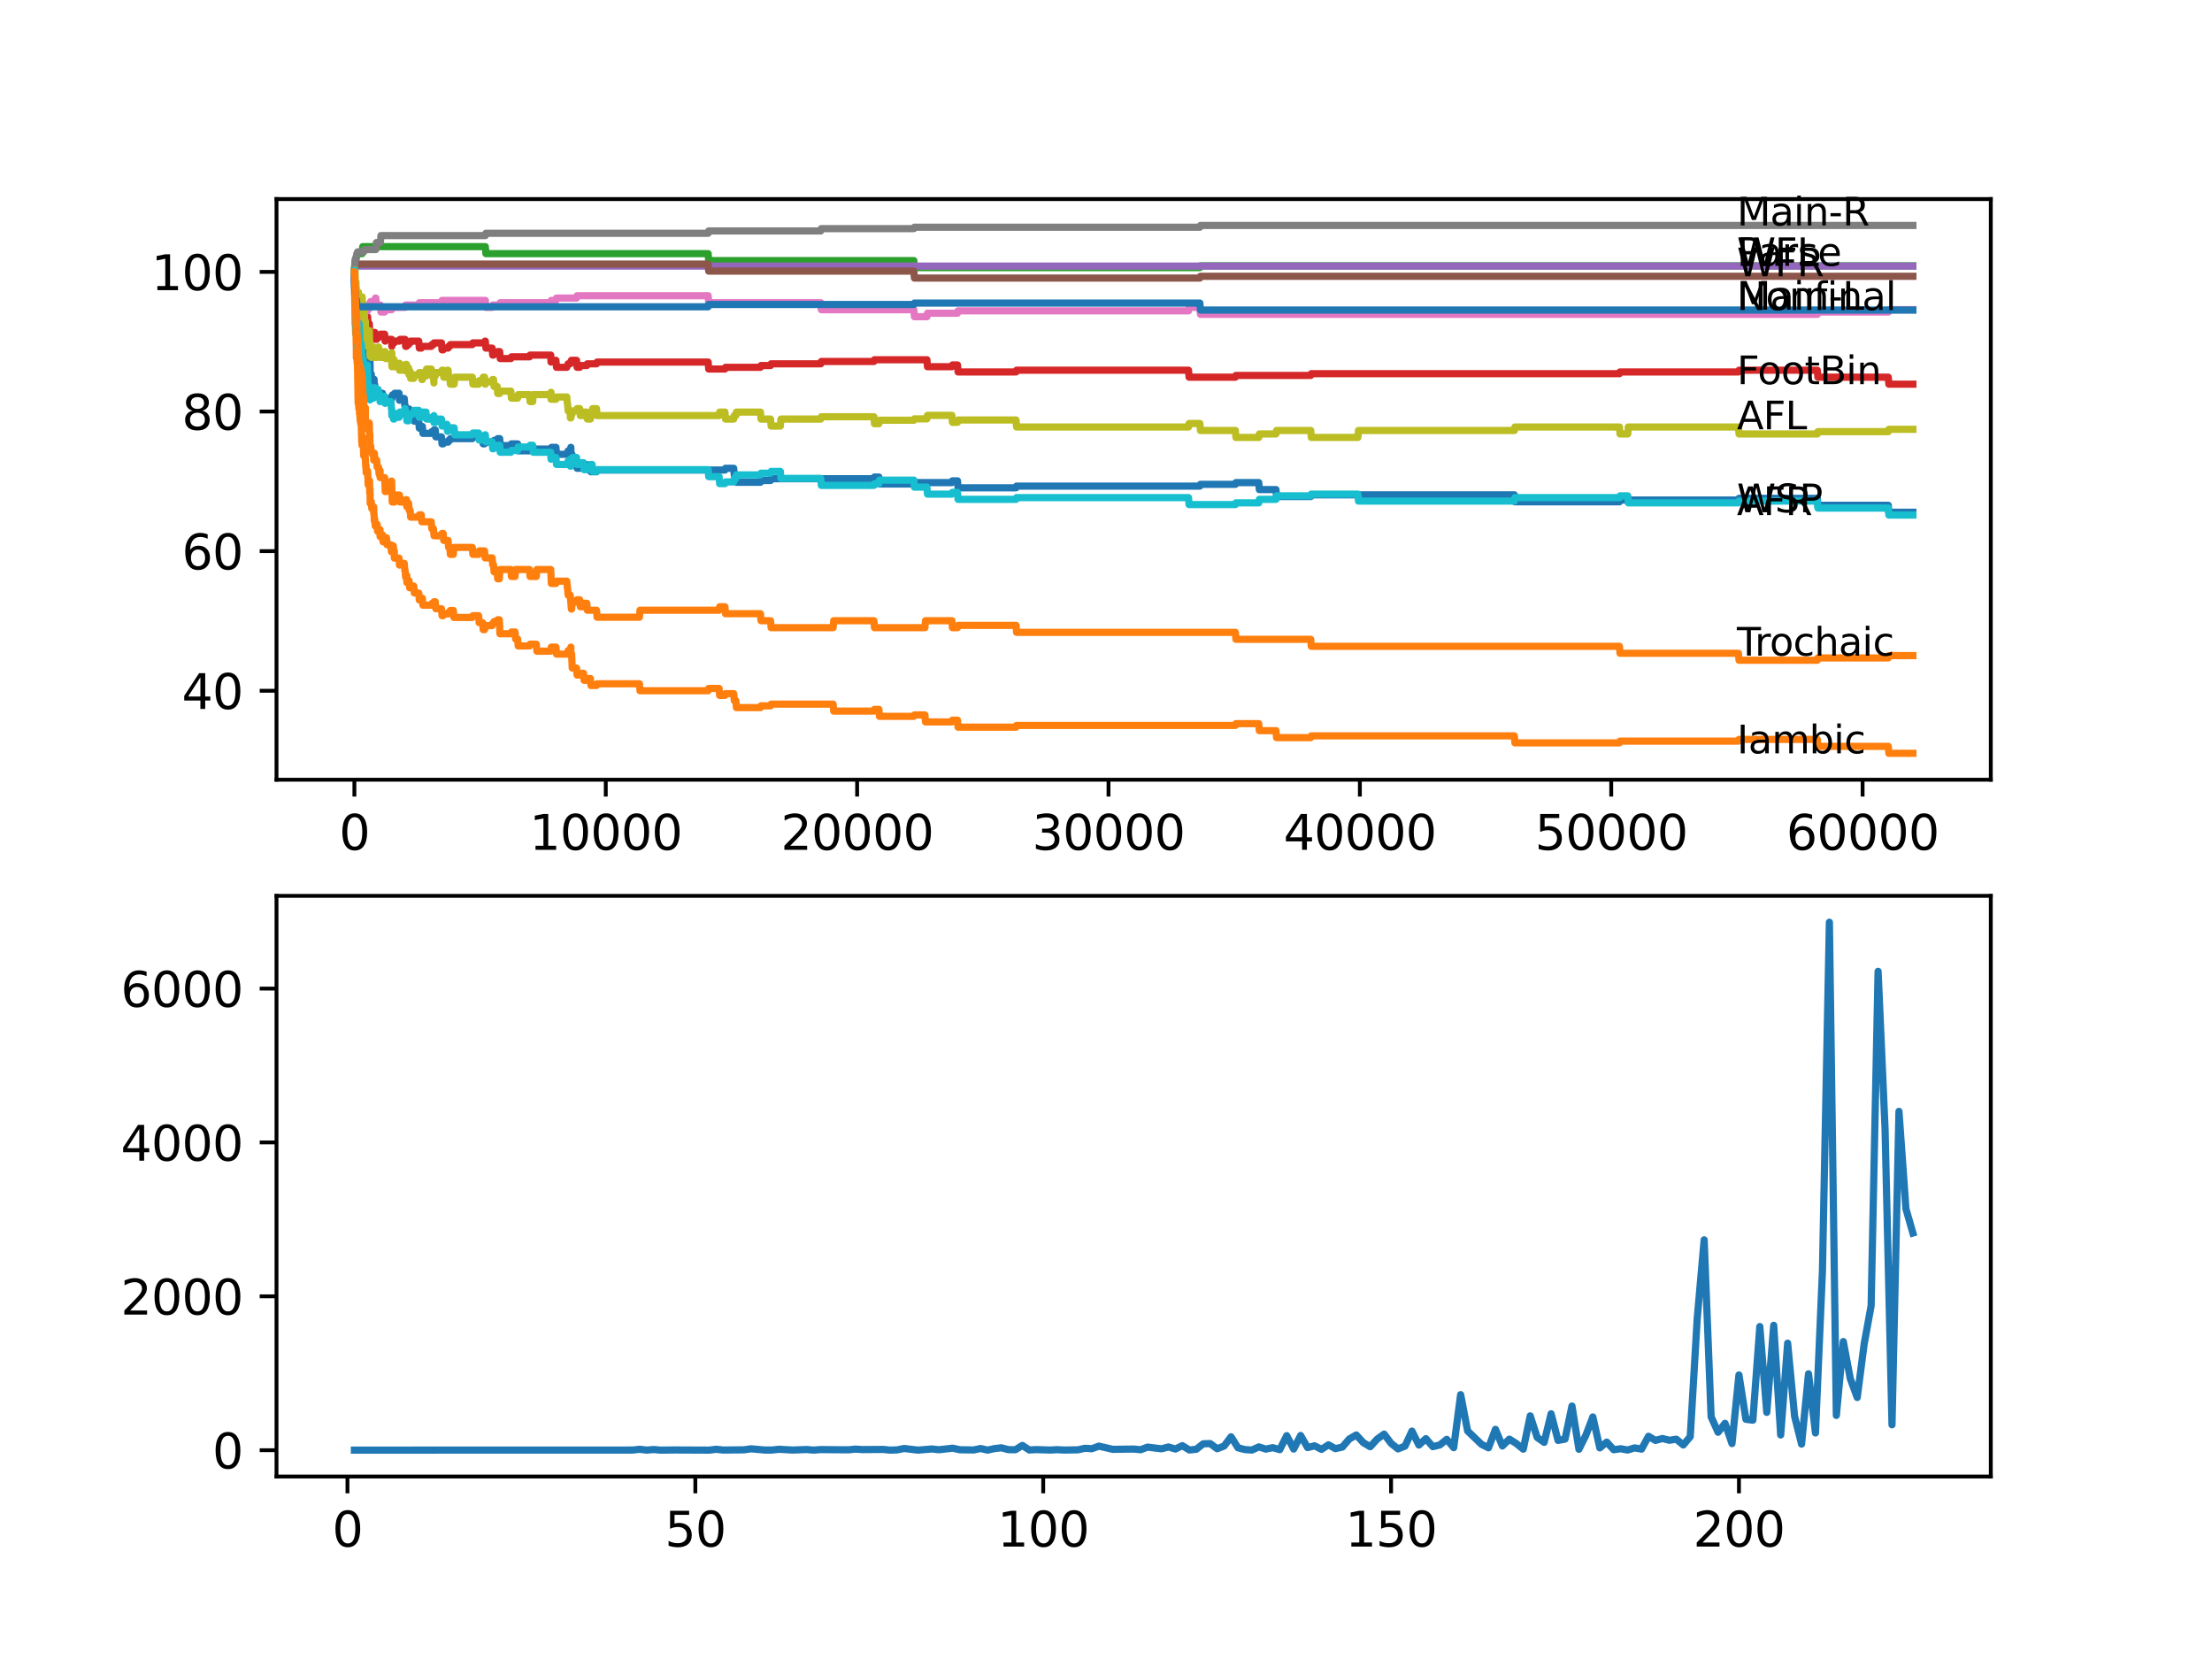<?xml version="1.0" encoding="utf-8" standalone="no"?>
<!DOCTYPE svg PUBLIC "-//W3C//DTD SVG 1.1//EN"
  "http://www.w3.org/Graphics/SVG/1.1/DTD/svg11.dtd">
<svg xmlns:xlink="http://www.w3.org/1999/xlink" width="460.8pt" height="345.6pt" viewBox="0 0 460.8 345.6" xmlns="http://www.w3.org/2000/svg" version="1.1">
 <defs>
  <style type="text/css">*{stroke-linejoin: round; stroke-linecap: butt}</style>
 </defs>
 <g id="figure_1">
  <g id="patch_1">
   <path d="M 0 345.6 
L 460.8 345.6 
L 460.8 0 
L 0 0 
z
" style="fill: #ffffff"/>
  </g>
  <g id="axes_1">
   <g id="patch_2">
    <path d="M 57.6 162.432 
L 414.72 162.432 
L 414.72 41.472 
L 57.6 41.472 
z
" style="fill: #ffffff"/>
   </g>
   <g id="matplotlib.axis_1">
    <g id="xtick_1">
     <g id="line2d_1">
      <defs>
       <path id="m4837b04c7f" d="M 0 0 
L 0 3.5 
" style="stroke: #000000; stroke-width: 0.8"/>
      </defs>
      <g>
       <use xlink:href="#m4837b04c7f" x="73.827" y="162.432" style="stroke: #000000; stroke-width: 0.8"/>
      </g>
     </g>
     <g id="text_1">
      <!-- 0 -->
      <g transform="translate(70.646 177.03)scale(0.1 -0.1)">
       <defs>
        <path id="DejaVuSans-30" d="M 2034 4250 
Q 1547 4250 1301 3770 
Q 1056 3291 1056 2328 
Q 1056 1369 1301 889 
Q 1547 409 2034 409 
Q 2525 409 2770 889 
Q 3016 1369 3016 2328 
Q 3016 3291 2770 3770 
Q 2525 4250 2034 4250 
z
M 2034 4750 
Q 2819 4750 3233 4129 
Q 3647 3509 3647 2328 
Q 3647 1150 3233 529 
Q 2819 -91 2034 -91 
Q 1250 -91 836 529 
Q 422 1150 422 2328 
Q 422 3509 836 4129 
Q 1250 4750 2034 4750 
z
" transform="scale(0.016)"/>
       </defs>
       <use xlink:href="#DejaVuSans-30"/>
      </g>
     </g>
    </g>
    <g id="xtick_2">
     <g id="line2d_2">
      <g>
       <use xlink:href="#m4837b04c7f" x="126.192" y="162.432" style="stroke: #000000; stroke-width: 0.8"/>
      </g>
     </g>
     <g id="text_2">
      <!-- 10000 -->
      <g transform="translate(110.286 177.03)scale(0.1 -0.1)">
       <defs>
        <path id="DejaVuSans-31" d="M 794 531 
L 1825 531 
L 1825 4091 
L 703 3866 
L 703 4441 
L 1819 4666 
L 2450 4666 
L 2450 531 
L 3481 531 
L 3481 0 
L 794 0 
L 794 531 
z
" transform="scale(0.016)"/>
       </defs>
       <use xlink:href="#DejaVuSans-31"/>
       <use xlink:href="#DejaVuSans-30" x="63.623"/>
       <use xlink:href="#DejaVuSans-30" x="127.246"/>
       <use xlink:href="#DejaVuSans-30" x="190.869"/>
       <use xlink:href="#DejaVuSans-30" x="254.492"/>
      </g>
     </g>
    </g>
    <g id="xtick_3">
     <g id="line2d_3">
      <g>
       <use xlink:href="#m4837b04c7f" x="178.556" y="162.432" style="stroke: #000000; stroke-width: 0.8"/>
      </g>
     </g>
     <g id="text_3">
      <!-- 20000 -->
      <g transform="translate(162.65 177.03)scale(0.1 -0.1)">
       <defs>
        <path id="DejaVuSans-32" d="M 1228 531 
L 3431 531 
L 3431 0 
L 469 0 
L 469 531 
Q 828 903 1448 1529 
Q 2069 2156 2228 2338 
Q 2531 2678 2651 2914 
Q 2772 3150 2772 3378 
Q 2772 3750 2511 3984 
Q 2250 4219 1831 4219 
Q 1534 4219 1204 4116 
Q 875 4013 500 3803 
L 500 4441 
Q 881 4594 1212 4672 
Q 1544 4750 1819 4750 
Q 2544 4750 2975 4387 
Q 3406 4025 3406 3419 
Q 3406 3131 3298 2873 
Q 3191 2616 2906 2266 
Q 2828 2175 2409 1742 
Q 1991 1309 1228 531 
z
" transform="scale(0.016)"/>
       </defs>
       <use xlink:href="#DejaVuSans-32"/>
       <use xlink:href="#DejaVuSans-30" x="63.623"/>
       <use xlink:href="#DejaVuSans-30" x="127.246"/>
       <use xlink:href="#DejaVuSans-30" x="190.869"/>
       <use xlink:href="#DejaVuSans-30" x="254.492"/>
      </g>
     </g>
    </g>
    <g id="xtick_4">
     <g id="line2d_4">
      <g>
       <use xlink:href="#m4837b04c7f" x="230.921" y="162.432" style="stroke: #000000; stroke-width: 0.8"/>
      </g>
     </g>
     <g id="text_4">
      <!-- 30000 -->
      <g transform="translate(215.015 177.03)scale(0.1 -0.1)">
       <defs>
        <path id="DejaVuSans-33" d="M 2597 2516 
Q 3050 2419 3304 2112 
Q 3559 1806 3559 1356 
Q 3559 666 3084 287 
Q 2609 -91 1734 -91 
Q 1441 -91 1130 -33 
Q 819 25 488 141 
L 488 750 
Q 750 597 1062 519 
Q 1375 441 1716 441 
Q 2309 441 2620 675 
Q 2931 909 2931 1356 
Q 2931 1769 2642 2001 
Q 2353 2234 1838 2234 
L 1294 2234 
L 1294 2753 
L 1863 2753 
Q 2328 2753 2575 2939 
Q 2822 3125 2822 3475 
Q 2822 3834 2567 4026 
Q 2313 4219 1838 4219 
Q 1578 4219 1281 4162 
Q 984 4106 628 3988 
L 628 4550 
Q 988 4650 1302 4700 
Q 1616 4750 1894 4750 
Q 2613 4750 3031 4423 
Q 3450 4097 3450 3541 
Q 3450 3153 3228 2886 
Q 3006 2619 2597 2516 
z
" transform="scale(0.016)"/>
       </defs>
       <use xlink:href="#DejaVuSans-33"/>
       <use xlink:href="#DejaVuSans-30" x="63.623"/>
       <use xlink:href="#DejaVuSans-30" x="127.246"/>
       <use xlink:href="#DejaVuSans-30" x="190.869"/>
       <use xlink:href="#DejaVuSans-30" x="254.492"/>
      </g>
     </g>
    </g>
    <g id="xtick_5">
     <g id="line2d_5">
      <g>
       <use xlink:href="#m4837b04c7f" x="283.285" y="162.432" style="stroke: #000000; stroke-width: 0.8"/>
      </g>
     </g>
     <g id="text_5">
      <!-- 40000 -->
      <g transform="translate(267.379 177.03)scale(0.1 -0.1)">
       <defs>
        <path id="DejaVuSans-34" d="M 2419 4116 
L 825 1625 
L 2419 1625 
L 2419 4116 
z
M 2253 4666 
L 3047 4666 
L 3047 1625 
L 3713 1625 
L 3713 1100 
L 3047 1100 
L 3047 0 
L 2419 0 
L 2419 1100 
L 313 1100 
L 313 1709 
L 2253 4666 
z
" transform="scale(0.016)"/>
       </defs>
       <use xlink:href="#DejaVuSans-34"/>
       <use xlink:href="#DejaVuSans-30" x="63.623"/>
       <use xlink:href="#DejaVuSans-30" x="127.246"/>
       <use xlink:href="#DejaVuSans-30" x="190.869"/>
       <use xlink:href="#DejaVuSans-30" x="254.492"/>
      </g>
     </g>
    </g>
    <g id="xtick_6">
     <g id="line2d_6">
      <g>
       <use xlink:href="#m4837b04c7f" x="335.65" y="162.432" style="stroke: #000000; stroke-width: 0.8"/>
      </g>
     </g>
     <g id="text_6">
      <!-- 50000 -->
      <g transform="translate(319.744 177.03)scale(0.1 -0.1)">
       <defs>
        <path id="DejaVuSans-35" d="M 691 4666 
L 3169 4666 
L 3169 4134 
L 1269 4134 
L 1269 2991 
Q 1406 3038 1543 3061 
Q 1681 3084 1819 3084 
Q 2600 3084 3056 2656 
Q 3513 2228 3513 1497 
Q 3513 744 3044 326 
Q 2575 -91 1722 -91 
Q 1428 -91 1123 -41 
Q 819 9 494 109 
L 494 744 
Q 775 591 1075 516 
Q 1375 441 1709 441 
Q 2250 441 2565 725 
Q 2881 1009 2881 1497 
Q 2881 1984 2565 2268 
Q 2250 2553 1709 2553 
Q 1456 2553 1204 2497 
Q 953 2441 691 2322 
L 691 4666 
z
" transform="scale(0.016)"/>
       </defs>
       <use xlink:href="#DejaVuSans-35"/>
       <use xlink:href="#DejaVuSans-30" x="63.623"/>
       <use xlink:href="#DejaVuSans-30" x="127.246"/>
       <use xlink:href="#DejaVuSans-30" x="190.869"/>
       <use xlink:href="#DejaVuSans-30" x="254.492"/>
      </g>
     </g>
    </g>
    <g id="xtick_7">
     <g id="line2d_7">
      <g>
       <use xlink:href="#m4837b04c7f" x="388.014" y="162.432" style="stroke: #000000; stroke-width: 0.8"/>
      </g>
     </g>
     <g id="text_7">
      <!-- 60000 -->
      <g transform="translate(372.108 177.03)scale(0.1 -0.1)">
       <defs>
        <path id="DejaVuSans-36" d="M 2113 2584 
Q 1688 2584 1439 2293 
Q 1191 2003 1191 1497 
Q 1191 994 1439 701 
Q 1688 409 2113 409 
Q 2538 409 2786 701 
Q 3034 994 3034 1497 
Q 3034 2003 2786 2293 
Q 2538 2584 2113 2584 
z
M 3366 4563 
L 3366 3988 
Q 3128 4100 2886 4159 
Q 2644 4219 2406 4219 
Q 1781 4219 1451 3797 
Q 1122 3375 1075 2522 
Q 1259 2794 1537 2939 
Q 1816 3084 2150 3084 
Q 2853 3084 3261 2657 
Q 3669 2231 3669 1497 
Q 3669 778 3244 343 
Q 2819 -91 2113 -91 
Q 1303 -91 875 529 
Q 447 1150 447 2328 
Q 447 3434 972 4092 
Q 1497 4750 2381 4750 
Q 2619 4750 2861 4703 
Q 3103 4656 3366 4563 
z
" transform="scale(0.016)"/>
       </defs>
       <use xlink:href="#DejaVuSans-36"/>
       <use xlink:href="#DejaVuSans-30" x="63.623"/>
       <use xlink:href="#DejaVuSans-30" x="127.246"/>
       <use xlink:href="#DejaVuSans-30" x="190.869"/>
       <use xlink:href="#DejaVuSans-30" x="254.492"/>
      </g>
     </g>
    </g>
   </g>
   <g id="matplotlib.axis_2">
    <g id="ytick_1">
     <g id="line2d_8">
      <defs>
       <path id="m58125537ad" d="M 0 0 
L -3.5 0 
" style="stroke: #000000; stroke-width: 0.8"/>
      </defs>
      <g>
       <use xlink:href="#m58125537ad" x="57.6" y="143.894" style="stroke: #000000; stroke-width: 0.8"/>
      </g>
     </g>
     <g id="text_8">
      <!-- 40 -->
      <g transform="translate(37.875 147.693)scale(0.1 -0.1)">
       <use xlink:href="#DejaVuSans-34"/>
       <use xlink:href="#DejaVuSans-30" x="63.623"/>
      </g>
     </g>
    </g>
    <g id="ytick_2">
     <g id="line2d_9">
      <g>
       <use xlink:href="#m58125537ad" x="57.6" y="114.81" style="stroke: #000000; stroke-width: 0.8"/>
      </g>
     </g>
     <g id="text_9">
      <!-- 60 -->
      <g transform="translate(37.875 118.609)scale(0.1 -0.1)">
       <use xlink:href="#DejaVuSans-36"/>
       <use xlink:href="#DejaVuSans-30" x="63.623"/>
      </g>
     </g>
    </g>
    <g id="ytick_3">
     <g id="line2d_10">
      <g>
       <use xlink:href="#m58125537ad" x="57.6" y="85.725" style="stroke: #000000; stroke-width: 0.8"/>
      </g>
     </g>
     <g id="text_10">
      <!-- 80 -->
      <g transform="translate(37.875 89.524)scale(0.1 -0.1)">
       <defs>
        <path id="DejaVuSans-38" d="M 2034 2216 
Q 1584 2216 1326 1975 
Q 1069 1734 1069 1313 
Q 1069 891 1326 650 
Q 1584 409 2034 409 
Q 2484 409 2743 651 
Q 3003 894 3003 1313 
Q 3003 1734 2745 1975 
Q 2488 2216 2034 2216 
z
M 1403 2484 
Q 997 2584 770 2862 
Q 544 3141 544 3541 
Q 544 4100 942 4425 
Q 1341 4750 2034 4750 
Q 2731 4750 3128 4425 
Q 3525 4100 3525 3541 
Q 3525 3141 3298 2862 
Q 3072 2584 2669 2484 
Q 3125 2378 3379 2068 
Q 3634 1759 3634 1313 
Q 3634 634 3220 271 
Q 2806 -91 2034 -91 
Q 1263 -91 848 271 
Q 434 634 434 1313 
Q 434 1759 690 2068 
Q 947 2378 1403 2484 
z
M 1172 3481 
Q 1172 3119 1398 2916 
Q 1625 2713 2034 2713 
Q 2441 2713 2670 2916 
Q 2900 3119 2900 3481 
Q 2900 3844 2670 4047 
Q 2441 4250 2034 4250 
Q 1625 4250 1398 4047 
Q 1172 3844 1172 3481 
z
" transform="scale(0.016)"/>
       </defs>
       <use xlink:href="#DejaVuSans-38"/>
       <use xlink:href="#DejaVuSans-30" x="63.623"/>
      </g>
     </g>
    </g>
    <g id="ytick_4">
     <g id="line2d_11">
      <g>
       <use xlink:href="#m58125537ad" x="57.6" y="56.641" style="stroke: #000000; stroke-width: 0.8"/>
      </g>
     </g>
     <g id="text_11">
      <!-- 100 -->
      <g transform="translate(31.512 60.44)scale(0.1 -0.1)">
       <use xlink:href="#DejaVuSans-31"/>
       <use xlink:href="#DejaVuSans-30" x="63.623"/>
       <use xlink:href="#DejaVuSans-30" x="127.246"/>
      </g>
     </g>
    </g>
   </g>
   <g id="line2d_12">
    <path d="M 73.833 58.095 
L 73.848 57.731 
L 73.89 59.913 
L 73.922 59.622 
L 73.927 59.622 
L 73.969 62.167 
L 74.042 61.561 
L 74.068 61.561 
L 74.079 60.834 
L 74.1 63.742 
L 74.173 61.803 
L 74.215 61.803 
L 74.225 61.44 
L 74.299 63.258 
L 74.314 62.53 
L 74.335 62.53 
L 74.367 61.803 
L 74.372 63.258 
L 74.445 62.167 
L 74.456 62.167 
L 74.508 61.803 
L 74.519 64.712 
L 74.529 64.712 
L 74.54 64.712 
L 74.555 63.985 
L 74.608 67.62 
L 74.634 66.893 
L 74.671 66.893 
L 74.744 65.802 
L 74.749 67.257 
L 74.775 67.257 
L 74.875 67.257 
L 74.885 66.893 
L 74.89 68.347 
L 74.959 68.347 
L 74.995 69.802 
L 75.069 68.59 
L 75.131 68.59 
L 75.231 67.378 
L 75.236 68.832 
L 75.262 68.832 
L 75.362 71.74 
L 75.377 71.013 
L 75.404 71.013 
L 75.477 72.468 
L 75.514 71.74 
L 75.529 71.74 
L 75.556 70.65 
L 75.561 72.104 
L 75.634 72.104 
L 75.671 72.104 
L 75.786 74.649 
L 75.849 74.649 
L 75.969 73.922 
L 76.116 73.922 
L 76.142 73.195 
L 76.147 74.649 
L 76.215 74.649 
L 76.257 74.649 
L 76.378 73.922 
L 76.571 73.922 
L 76.687 75.376 
L 76.943 75.376 
L 77.011 74.649 
L 77.016 76.103 
L 77.043 76.103 
L 77.048 76.103 
L 77.085 75.376 
L 77.116 78.284 
L 77.126 78.284 
L 77.242 78.284 
L 77.341 77.921 
L 77.456 79.375 
L 77.797 79.375 
L 77.912 79.012 
L 77.922 79.012 
L 77.975 80.466 
L 78.032 80.102 
L 78.053 80.102 
L 78.169 81.556 
L 78.462 81.556 
L 78.556 81.193 
L 78.671 82.647 
L 78.854 82.647 
L 78.97 82.284 
L 79.179 82.284 
L 79.294 81.92 
L 79.677 81.92 
L 79.792 83.374 
L 80.226 83.374 
L 80.342 83.011 
L 81.625 83.011 
L 81.745 82.284 
L 82.106 82.284 
L 82.222 81.92 
L 83.133 81.92 
L 83.211 83.374 
L 83.243 83.011 
L 84.211 83.011 
L 84.327 84.465 
L 84.389 84.465 
L 84.505 85.919 
L 84.688 85.919 
L 84.803 85.556 
L 85.112 85.556 
L 85.217 85.192 
L 85.332 86.646 
L 85.431 86.646 
L 85.547 86.283 
L 86.196 86.283 
L 86.311 87.737 
L 87.233 87.737 
L 87.348 89.191 
L 87.751 89.191 
L 87.866 88.828 
L 87.987 88.828 
L 88.102 90.282 
L 89.835 90.282 
L 89.951 89.918 
L 90.301 89.918 
L 90.417 89.555 
L 90.668 89.555 
L 90.783 91.009 
L 91.967 91.009 
L 92.082 92.463 
L 92.317 92.463 
L 92.433 92.1 
L 93.344 92.1 
L 93.459 91.736 
L 93.7 91.736 
L 93.815 91.373 
L 98.392 91.373 
L 98.507 91.009 
L 100.544 91.009 
L 100.659 92.463 
L 100.942 92.463 
L 101.057 92.1 
L 102.811 92.1 
L 102.926 91.736 
L 103.565 91.736 
L 103.68 91.373 
L 104.089 91.373 
L 104.204 92.827 
L 106.424 92.827 
L 106.54 92.463 
L 107.828 92.463 
L 107.943 93.917 
L 110.305 93.917 
L 110.42 93.554 
L 114.792 93.554 
L 114.907 93.19 
L 115.813 93.19 
L 115.929 94.645 
L 118.075 94.645 
L 118.191 94.281 
L 118.233 94.281 
L 118.348 93.917 
L 118.782 93.917 
L 118.898 93.554 
L 118.913 93.554 
L 118.924 93.19 
L 118.929 94.645 
L 119.008 94.645 
L 119.154 94.645 
L 119.269 96.099 
L 120.102 96.099 
L 120.217 97.553 
L 120.767 97.553 
L 120.882 97.189 
L 122.238 97.189 
L 122.354 96.826 
L 122.987 96.826 
L 123.102 98.28 
L 124.265 98.28 
L 124.38 97.917 
L 151.018 97.917 
L 151.133 97.553 
L 152.845 97.553 
L 152.961 99.007 
L 153.296 99.007 
L 153.411 100.461 
L 158.417 100.461 
L 158.532 100.098 
L 160.522 100.098 
L 160.637 99.734 
L 182.054 99.734 
L 182.17 99.371 
L 183.091 99.371 
L 183.206 100.825 
L 190.375 100.825 
L 190.49 100.534 
L 198.293 100.534 
L 198.408 100.171 
L 199.466 100.171 
L 199.581 101.625 
L 211.656 101.625 
L 211.771 101.261 
L 249.955 101.261 
L 250.071 100.898 
L 257.349 100.898 
L 257.464 100.534 
L 262.224 100.534 
L 262.34 101.988 
L 265.811 101.988 
L 265.927 103.443 
L 273.048 103.443 
L 273.163 103.079 
L 315.469 103.079 
L 315.584 104.533 
L 337.362 104.533 
L 337.477 104.17 
L 362.152 104.17 
L 362.267 103.806 
L 378.584 103.806 
L 378.699 105.26 
L 393.366 105.26 
L 393.481 106.715 
L 398.487 106.715 
L 398.487 106.715 
" clip-path="url(#pbded322b9b)" style="fill: none; stroke: #1f77b4; stroke-width: 1.5; stroke-linecap: square"/>
   </g>
   <g id="line2d_13">
    <path d="M 73.833 58.095 
L 73.974 67.547 
L 74.006 67.547 
L 74.021 66.457 
L 74.084 69.608 
L 74.095 69.608 
L 74.168 69.123 
L 74.21 72.031 
L 74.215 72.031 
L 74.225 71.668 
L 74.236 74.576 
L 74.294 73.849 
L 74.409 75.667 
L 74.456 75.667 
L 74.461 75.303 
L 74.513 78.212 
L 74.608 84.029 
L 74.639 83.302 
L 74.671 83.302 
L 74.686 82.574 
L 74.749 85.119 
L 74.754 85.119 
L 74.875 85.119 
L 74.885 84.756 
L 74.89 86.21 
L 74.959 86.21 
L 75.037 87.664 
L 75.069 86.937 
L 75.084 86.937 
L 75.168 88.391 
L 75.194 87.664 
L 75.231 87.664 
L 75.357 92.027 
L 75.362 92.027 
L 75.404 91.3 
L 75.409 92.754 
L 75.466 92.754 
L 75.477 92.754 
L 75.556 90.936 
L 75.587 92.39 
L 75.671 92.39 
L 75.765 94.935 
L 75.786 94.451 
L 75.849 94.451 
L 75.948 93.724 
L 76.063 95.178 
L 76.084 95.178 
L 76.2 97.359 
L 76.257 97.359 
L 76.262 96.996 
L 76.268 98.45 
L 76.351 98.45 
L 76.372 98.45 
L 76.488 98.086 
L 76.571 98.086 
L 76.692 100.995 
L 76.927 100.995 
L 76.985 100.146 
L 77.016 102.691 
L 77.048 102.691 
L 77.085 101.964 
L 77.116 104.873 
L 77.126 104.873 
L 77.242 104.873 
L 77.341 104.509 
L 77.456 105.963 
L 77.797 105.963 
L 77.854 105.6 
L 77.86 107.054 
L 77.891 107.054 
L 77.922 107.054 
L 77.975 108.508 
L 78.032 108.145 
L 78.053 108.145 
L 78.169 109.599 
L 78.462 109.599 
L 78.556 109.235 
L 78.671 110.689 
L 78.854 110.689 
L 78.97 110.326 
L 79.163 110.326 
L 79.179 111.78 
L 79.273 111.417 
L 79.677 111.417 
L 79.792 112.871 
L 80.127 112.871 
L 80.242 112.023 
L 80.509 112.023 
L 80.624 113.477 
L 81.42 113.477 
L 81.536 114.931 
L 81.583 114.931 
L 81.703 113.719 
L 81.934 113.719 
L 82.049 115.173 
L 82.106 115.173 
L 82.143 114.81 
L 82.148 116.264 
L 82.201 116.264 
L 83.133 116.264 
L 83.211 117.718 
L 83.243 117.355 
L 84.211 117.355 
L 84.327 118.809 
L 84.389 118.809 
L 84.505 120.263 
L 84.688 120.263 
L 84.745 119.9 
L 84.751 121.354 
L 84.782 121.354 
L 85.112 121.354 
L 85.217 120.99 
L 85.332 122.444 
L 85.431 122.444 
L 85.547 122.081 
L 86.196 122.081 
L 86.311 123.535 
L 87.233 123.535 
L 87.348 124.989 
L 87.751 124.989 
L 87.866 124.626 
L 87.987 124.626 
L 88.102 126.08 
L 89.835 126.08 
L 89.951 125.716 
L 90.301 125.716 
L 90.417 125.353 
L 90.668 125.353 
L 90.783 126.807 
L 91.967 126.807 
L 92.082 128.261 
L 92.317 128.261 
L 92.433 127.898 
L 93.344 127.898 
L 93.459 127.534 
L 93.7 127.534 
L 93.815 127.171 
L 94.438 127.171 
L 94.553 128.625 
L 98.392 128.625 
L 98.507 128.261 
L 99.701 128.261 
L 99.816 129.716 
L 100.544 129.716 
L 100.659 131.17 
L 100.942 131.17 
L 101.057 130.806 
L 101.104 130.806 
L 101.219 130.322 
L 102.523 130.322 
L 102.638 129.837 
L 102.811 129.837 
L 102.926 129.473 
L 103.565 129.473 
L 103.68 129.11 
L 104.021 129.11 
L 104.141 132.018 
L 106.424 132.018 
L 106.54 131.655 
L 107.294 131.655 
L 107.409 133.109 
L 107.828 133.109 
L 107.943 134.563 
L 110.305 134.563 
L 110.42 134.199 
L 111.724 134.199 
L 111.839 135.654 
L 114.729 135.654 
L 114.845 134.805 
L 115.813 134.805 
L 115.929 136.26 
L 118.075 136.26 
L 118.191 135.896 
L 118.233 135.896 
L 118.348 135.532 
L 118.782 135.532 
L 118.898 135.169 
L 118.913 135.169 
L 118.924 134.805 
L 118.929 136.26 
L 119.008 136.26 
L 119.081 136.26 
L 119.201 139.168 
L 120.102 139.168 
L 120.217 140.622 
L 120.767 140.622 
L 120.882 140.259 
L 121.563 140.259 
L 121.678 141.713 
L 122.238 141.713 
L 122.354 141.349 
L 122.987 141.349 
L 123.102 142.804 
L 124.265 142.804 
L 124.38 142.44 
L 133.204 142.44 
L 133.319 143.894 
L 147.52 143.894 
L 147.635 143.41 
L 149.798 143.41 
L 149.913 144.864 
L 151.018 144.864 
L 151.133 144.5 
L 152.845 144.5 
L 152.961 145.954 
L 153.296 145.954 
L 153.411 147.409 
L 158.417 147.409 
L 158.532 147.045 
L 160.522 147.045 
L 160.637 146.682 
L 173.556 146.682 
L 173.671 148.136 
L 182.054 148.136 
L 182.17 147.772 
L 183.091 147.772 
L 183.206 149.226 
L 190.375 149.226 
L 190.49 148.936 
L 192.679 148.936 
L 192.794 150.39 
L 198.293 150.39 
L 198.408 150.026 
L 199.466 150.026 
L 199.581 151.48 
L 211.656 151.48 
L 211.771 151.117 
L 257.349 151.117 
L 257.464 150.753 
L 262.224 150.753 
L 262.34 152.208 
L 265.811 152.208 
L 265.927 153.662 
L 273.048 153.662 
L 273.163 153.298 
L 315.469 153.298 
L 315.584 154.752 
L 337.362 154.752 
L 337.477 154.389 
L 362.152 154.389 
L 362.267 154.025 
L 378.584 154.025 
L 378.699 155.48 
L 393.366 155.48 
L 393.481 156.934 
L 398.487 156.934 
L 398.487 156.934 
" clip-path="url(#pbded322b9b)" style="fill: none; stroke: #ff7f0e; stroke-width: 1.5; stroke-linecap: square"/>
   </g>
   <g id="line2d_14">
    <path d="M 73.833 56.398 
L 73.969 54.532 
L 74.037 54.532 
L 74.152 54.047 
L 74.163 54.047 
L 74.278 53.199 
L 74.383 53.199 
L 74.498 52.836 
L 75.451 52.836 
L 75.566 51.381 
L 101.104 51.381 
L 101.219 52.836 
L 147.52 52.836 
L 147.635 54.29 
L 190.375 54.29 
L 190.49 55.744 
L 249.955 55.744 
L 250.071 55.38 
L 398.487 55.38 
L 398.487 55.38 
" clip-path="url(#pbded322b9b)" style="fill: none; stroke: #2ca02c; stroke-width: 1.5; stroke-linecap: square"/>
   </g>
   <g id="line2d_15">
    <path d="M 73.833 56.398 
L 73.843 56.398 
L 73.932 60.761 
L 73.964 60.398 
L 73.969 60.398 
L 74.079 59.913 
L 74.199 62.821 
L 74.215 62.821 
L 74.335 61.973 
L 74.367 61.973 
L 74.456 64.881 
L 74.482 64.518 
L 74.671 64.518 
L 74.796 63.427 
L 74.838 63.427 
L 74.953 62.579 
L 74.959 62.579 
L 74.995 64.033 
L 75.069 63.548 
L 75.131 63.548 
L 75.247 63.064 
L 75.288 63.064 
L 75.409 65.972 
L 75.451 65.972 
L 75.535 67.426 
L 75.561 67.063 
L 75.723 67.063 
L 75.728 66.699 
L 75.734 68.153 
L 75.817 68.153 
L 75.849 68.153 
L 75.969 67.426 
L 76.116 67.426 
L 76.236 66.699 
L 76.257 66.699 
L 76.378 65.972 
L 76.571 65.972 
L 76.687 67.426 
L 76.927 67.426 
L 77.043 69.608 
L 77.048 69.608 
L 77.085 68.881 
L 77.09 70.335 
L 77.147 70.335 
L 77.242 70.335 
L 77.357 69.971 
L 77.797 69.971 
L 77.912 69.608 
L 77.975 69.608 
L 78.085 69.244 
L 78.2 70.698 
L 78.462 70.698 
L 78.577 70.335 
L 78.854 70.335 
L 78.97 69.971 
L 79.179 69.971 
L 79.294 69.608 
L 80.127 69.608 
L 80.226 71.062 
L 80.237 70.698 
L 81.583 70.698 
L 81.625 72.153 
L 81.693 71.425 
L 82.106 71.425 
L 82.222 71.062 
L 83.211 71.062 
L 83.326 70.698 
L 84.389 70.698 
L 84.505 72.153 
L 84.688 72.153 
L 84.803 71.789 
L 85.112 71.789 
L 85.227 71.425 
L 85.431 71.425 
L 85.547 71.062 
L 87.233 71.062 
L 87.348 72.516 
L 87.751 72.516 
L 87.866 72.153 
L 89.835 72.153 
L 89.951 71.789 
L 90.301 71.789 
L 90.417 71.425 
L 91.967 71.425 
L 92.082 72.88 
L 92.317 72.88 
L 92.433 72.516 
L 93.344 72.516 
L 93.459 72.153 
L 93.7 72.153 
L 93.815 71.789 
L 98.392 71.789 
L 98.507 71.425 
L 100.942 71.425 
L 101.057 71.062 
L 101.104 71.062 
L 101.219 72.516 
L 102.523 72.516 
L 102.638 73.97 
L 102.811 73.97 
L 102.926 73.607 
L 103.565 73.607 
L 103.68 73.243 
L 104.089 73.243 
L 104.204 74.697 
L 106.424 74.697 
L 106.54 74.334 
L 110.305 74.334 
L 110.42 73.97 
L 114.729 73.97 
L 114.792 75.425 
L 114.839 75.061 
L 115.813 75.061 
L 115.929 76.515 
L 118.075 76.515 
L 118.191 76.152 
L 118.233 76.152 
L 118.348 75.788 
L 118.782 75.788 
L 118.898 75.425 
L 118.913 75.425 
L 119.029 75.061 
L 120.102 75.061 
L 120.217 76.515 
L 120.767 76.515 
L 120.882 76.152 
L 122.238 76.152 
L 122.354 75.788 
L 124.265 75.788 
L 124.38 75.425 
L 147.52 75.425 
L 147.635 76.879 
L 151.018 76.879 
L 151.133 76.515 
L 158.417 76.515 
L 158.532 76.152 
L 160.522 76.152 
L 160.637 75.788 
L 170.979 75.788 
L 171.095 75.303 
L 182.054 75.303 
L 182.17 74.94 
L 193.093 74.94 
L 193.208 76.394 
L 198.293 76.394 
L 198.408 76.03 
L 199.466 76.03 
L 199.581 77.485 
L 211.656 77.485 
L 211.771 77.121 
L 247.589 77.121 
L 247.704 78.575 
L 257.349 78.575 
L 257.464 78.212 
L 273.048 78.212 
L 273.163 77.848 
L 337.362 77.848 
L 337.477 77.485 
L 362.152 77.485 
L 362.267 77.121 
L 378.584 77.121 
L 378.699 78.575 
L 393.366 78.575 
L 393.481 80.03 
L 398.487 80.03 
L 398.487 80.03 
" clip-path="url(#pbded322b9b)" style="fill: none; stroke: #d62728; stroke-width: 1.5; stroke-linecap: square"/>
   </g>
   <g id="line2d_16">
    <path d="M 73.833 56.641 
L 73.843 56.641 
L 73.958 55.429 
L 398.487 55.429 
L 398.487 55.429 
" clip-path="url(#pbded322b9b)" style="fill: none; stroke: #9467bd; stroke-width: 1.5; stroke-linecap: square"/>
   </g>
   <g id="line2d_17">
    <path d="M 73.833 56.398 
L 73.953 55.744 
L 74.016 55.744 
L 74.131 55.38 
L 74.267 55.38 
L 74.383 55.017 
L 147.52 55.017 
L 147.635 56.471 
L 190.375 56.471 
L 190.49 57.925 
L 249.955 57.925 
L 250.071 57.562 
L 398.487 57.562 
L 398.487 57.562 
" clip-path="url(#pbded322b9b)" style="fill: none; stroke: #8c564b; stroke-width: 1.5; stroke-linecap: square"/>
   </g>
   <g id="line2d_18">
    <path d="M 73.833 56.641 
L 73.964 62.579 
L 73.969 62.579 
L 74.021 65.487 
L 74.084 64.518 
L 74.205 63.548 
L 74.22 63.548 
L 74.335 65.972 
L 74.367 65.972 
L 74.383 65.487 
L 74.388 66.942 
L 74.466 66.942 
L 74.513 66.942 
L 74.639 65.487 
L 74.744 65.487 
L 74.864 64.518 
L 74.885 64.518 
L 74.995 62.821 
L 75.11 64.275 
L 75.131 64.275 
L 75.247 65.73 
L 75.262 65.73 
L 75.383 64.76 
L 75.404 64.76 
L 75.519 64.275 
L 75.671 64.275 
L 75.765 63.306 
L 75.77 64.76 
L 75.775 64.76 
L 76.571 64.76 
L 76.687 64.275 
L 76.927 64.275 
L 77.048 63.306 
L 77.085 63.306 
L 77.2 62.821 
L 78.085 62.821 
L 78.2 62.094 
L 78.294 62.094 
L 78.409 63.548 
L 79.242 63.548 
L 79.357 65.003 
L 80.127 65.003 
L 80.242 64.518 
L 81.583 64.518 
L 81.698 64.033 
L 84.389 64.033 
L 84.505 63.548 
L 87.233 63.548 
L 87.348 63.064 
L 91.967 63.064 
L 92.082 62.579 
L 101.104 62.579 
L 101.219 64.033 
L 102.523 64.033 
L 102.638 63.548 
L 104.089 63.548 
L 104.204 63.064 
L 114.729 63.064 
L 114.845 62.579 
L 115.813 62.579 
L 115.929 62.094 
L 120.102 62.094 
L 120.217 61.609 
L 147.52 61.609 
L 147.635 63.064 
L 170.979 63.064 
L 171.095 64.518 
L 190.375 64.518 
L 190.49 65.972 
L 193.093 65.972 
L 193.208 65.245 
L 199.466 65.245 
L 199.581 64.76 
L 247.589 64.76 
L 247.704 64.033 
L 249.955 64.033 
L 250.071 65.487 
L 378.584 65.487 
L 378.699 65.003 
L 393.366 65.003 
L 393.481 64.518 
L 398.487 64.518 
L 398.487 64.518 
" clip-path="url(#pbded322b9b)" style="fill: none; stroke: #e377c2; stroke-width: 1.5; stroke-linecap: square"/>
   </g>
   <g id="line2d_19">
    <path d="M 73.833 56.398 
L 73.974 54.047 
L 74.016 54.047 
L 74.131 53.684 
L 74.22 53.684 
L 74.335 52.836 
L 74.383 52.836 
L 74.498 52.472 
L 75.765 52.472 
L 75.88 51.987 
L 78.294 51.987 
L 78.409 50.533 
L 79.242 50.533 
L 79.357 49.079 
L 101.104 49.079 
L 101.219 48.594 
L 147.52 48.594 
L 147.635 48.109 
L 170.979 48.109 
L 171.095 47.625 
L 190.375 47.625 
L 190.49 47.334 
L 249.955 47.334 
L 250.071 46.97 
L 398.487 46.97 
L 398.487 46.97 
" clip-path="url(#pbded322b9b)" style="fill: none; stroke: #7f7f7f; stroke-width: 1.5; stroke-linecap: square"/>
   </g>
   <g id="line2d_20">
    <path d="M 73.833 56.398 
L 73.927 58.337 
L 73.943 57.489 
L 73.969 56.277 
L 74.021 59.186 
L 74.037 58.701 
L 74.079 60.155 
L 74.147 58.701 
L 74.163 58.701 
L 74.283 62.094 
L 74.294 62.094 
L 74.383 60.882 
L 74.388 62.336 
L 74.398 62.336 
L 74.456 62.336 
L 74.508 63.791 
L 74.561 61.852 
L 74.597 61.852 
L 74.671 60.882 
L 74.686 63.791 
L 74.718 63.791 
L 74.744 65.245 
L 74.828 64.76 
L 74.838 64.76 
L 74.88 65.73 
L 74.964 63.306 
L 74.985 63.306 
L 75 64.033 
L 75.1 62.579 
L 75.131 62.579 
L 75.231 64.033 
L 75.241 63.306 
L 75.262 63.306 
L 75.383 62.336 
L 75.404 62.336 
L 75.451 61.852 
L 75.456 63.306 
L 75.503 63.306 
L 75.535 63.306 
L 75.556 64.76 
L 75.645 64.033 
L 75.671 64.033 
L 75.723 63.548 
L 75.728 65.003 
L 75.781 64.033 
L 75.849 64.033 
L 75.969 66.942 
L 76.116 66.942 
L 76.142 69.85 
L 76.231 69.123 
L 76.257 69.123 
L 76.378 72.031 
L 76.535 72.031 
L 76.655 69.365 
L 76.927 69.365 
L 76.943 68.881 
L 77.006 71.789 
L 77.016 71.304 
L 77.048 71.304 
L 77.085 74.213 
L 77.163 73.001 
L 77.242 73.001 
L 77.341 74.455 
L 77.352 73.728 
L 77.619 73.728 
L 77.734 72.274 
L 77.797 72.274 
L 77.912 73.728 
L 77.922 73.728 
L 77.975 73.001 
L 77.98 74.455 
L 78.027 74.455 
L 78.053 74.455 
L 78.174 73.001 
L 78.462 73.001 
L 78.556 74.455 
L 78.572 73.728 
L 78.776 73.728 
L 78.854 72.274 
L 78.886 73.728 
L 79.163 73.728 
L 79.179 73.001 
L 79.184 74.455 
L 79.268 74.455 
L 79.677 74.455 
L 79.792 73.728 
L 80.127 73.728 
L 80.226 73.243 
L 80.342 74.697 
L 81.42 74.697 
L 81.536 73.97 
L 81.583 73.97 
L 81.625 73.486 
L 81.64 76.394 
L 81.666 76.394 
L 81.86 76.394 
L 81.975 74.94 
L 82.106 74.94 
L 82.222 76.394 
L 83.133 76.394 
L 83.211 75.667 
L 83.216 77.121 
L 83.237 77.121 
L 84.211 77.121 
L 84.327 76.394 
L 84.389 76.394 
L 84.505 75.909 
L 84.688 75.909 
L 84.745 77.363 
L 84.798 76.636 
L 85.112 76.636 
L 85.217 78.091 
L 85.222 77.363 
L 85.431 77.363 
L 85.547 78.818 
L 86.196 78.818 
L 86.311 78.091 
L 87.233 78.091 
L 87.348 77.606 
L 87.751 77.606 
L 87.866 79.06 
L 87.987 79.06 
L 88.102 78.333 
L 88.741 78.333 
L 88.856 76.879 
L 89.835 76.879 
L 89.951 78.333 
L 90.301 78.333 
L 90.39 79.787 
L 90.411 78.333 
L 90.668 78.333 
L 90.783 77.606 
L 91.967 77.606 
L 92.082 77.121 
L 92.317 77.121 
L 92.433 78.575 
L 93.103 78.575 
L 93.218 77.121 
L 93.344 77.121 
L 93.459 78.575 
L 93.7 78.575 
L 93.815 80.03 
L 94.611 80.03 
L 94.726 78.575 
L 98.392 78.575 
L 98.507 80.03 
L 99.701 80.03 
L 99.816 79.302 
L 100.544 79.302 
L 100.659 78.575 
L 100.942 78.575 
L 101.057 80.03 
L 101.104 80.03 
L 101.219 79.545 
L 102.523 79.545 
L 102.638 79.06 
L 102.811 79.06 
L 102.926 80.514 
L 103.565 80.514 
L 103.68 81.969 
L 104.089 81.969 
L 104.204 81.484 
L 106.424 81.484 
L 106.54 82.938 
L 107.828 82.938 
L 107.943 82.211 
L 110.305 82.211 
L 110.42 83.665 
L 110.97 83.665 
L 111.085 82.211 
L 114.729 82.211 
L 114.792 81.726 
L 114.797 83.18 
L 114.829 83.18 
L 115.813 83.18 
L 115.929 82.696 
L 118.075 82.696 
L 118.191 84.15 
L 118.233 84.15 
L 118.348 85.604 
L 118.782 85.604 
L 118.814 87.058 
L 118.892 85.604 
L 118.913 85.604 
L 118.924 87.058 
L 119.023 86.331 
L 119.154 86.331 
L 119.269 85.604 
L 120.102 85.604 
L 120.217 85.119 
L 120.767 85.119 
L 120.882 86.574 
L 121.563 86.574 
L 121.678 85.846 
L 122.238 85.846 
L 122.354 87.301 
L 122.987 87.301 
L 123.102 86.574 
L 123.343 86.574 
L 123.459 85.119 
L 124.265 85.119 
L 124.38 86.574 
L 149.798 86.574 
L 149.913 85.846 
L 151.018 85.846 
L 151.133 87.301 
L 152.845 87.301 
L 152.961 86.574 
L 153.296 86.574 
L 153.411 85.846 
L 158.417 85.846 
L 158.532 87.301 
L 160.522 87.301 
L 160.637 88.755 
L 162.564 88.755 
L 162.68 87.301 
L 170.979 87.301 
L 171.095 86.816 
L 182.054 86.816 
L 182.17 88.27 
L 183.091 88.27 
L 183.206 87.543 
L 190.375 87.543 
L 190.49 87.252 
L 193.093 87.252 
L 193.208 86.525 
L 198.293 86.525 
L 198.408 87.979 
L 199.466 87.979 
L 199.581 87.495 
L 211.656 87.495 
L 211.771 88.949 
L 247.589 88.949 
L 247.704 88.222 
L 249.955 88.222 
L 250.071 89.676 
L 257.349 89.676 
L 257.464 91.13 
L 262.224 91.13 
L 262.34 90.403 
L 265.811 90.403 
L 265.927 89.676 
L 273.048 89.676 
L 273.163 91.13 
L 282.877 91.13 
L 282.992 89.676 
L 315.469 89.676 
L 315.584 88.949 
L 337.362 88.949 
L 337.477 90.403 
L 339.09 90.403 
L 339.205 88.949 
L 362.152 88.949 
L 362.267 90.403 
L 378.584 90.403 
L 378.699 89.918 
L 393.366 89.918 
L 393.481 89.434 
L 398.487 89.434 
L 398.487 89.434 
" clip-path="url(#pbded322b9b)" style="fill: none; stroke: #bcbd22; stroke-width: 1.5; stroke-linecap: square"/>
   </g>
   <g id="line2d_21">
    <path d="M 73.833 56.398 
L 73.943 63.427 
L 73.964 62.215 
L 73.969 62.215 
L 74.016 61.731 
L 74.042 64.154 
L 74.058 64.154 
L 74.079 64.154 
L 74.199 68.032 
L 74.215 68.032 
L 74.22 67.669 
L 74.273 70.092 
L 74.304 69.365 
L 74.367 69.365 
L 74.456 72.274 
L 74.482 71.91 
L 74.508 71.91 
L 74.639 69.002 
L 74.671 69.002 
L 74.801 67.426 
L 74.838 67.426 
L 74.953 69.486 
L 74.959 69.486 
L 74.995 72.395 
L 75.074 71.91 
L 75.089 71.91 
L 75.131 73.364 
L 75.199 72.88 
L 75.231 72.88 
L 75.288 71.668 
L 75.294 73.122 
L 75.336 73.122 
L 75.404 73.122 
L 75.524 76.03 
L 75.535 76.03 
L 75.66 74.94 
L 75.671 74.94 
L 75.791 78.939 
L 75.849 78.939 
L 75.969 78.212 
L 76.116 78.212 
L 76.247 76.758 
L 76.257 76.758 
L 76.378 76.03 
L 76.535 76.03 
L 76.66 80.393 
L 76.927 80.393 
L 77.043 82.574 
L 77.048 82.574 
L 77.085 81.847 
L 77.09 83.302 
L 77.158 82.574 
L 77.242 82.574 
L 77.367 81.484 
L 77.619 81.484 
L 77.734 82.938 
L 77.797 82.938 
L 77.912 82.574 
L 77.922 82.574 
L 78.038 81.484 
L 78.053 81.484 
L 78.085 80.757 
L 78.09 82.211 
L 78.158 82.211 
L 78.462 82.211 
L 78.587 81.12 
L 78.776 81.12 
L 78.854 82.574 
L 78.886 82.211 
L 79.163 82.211 
L 79.179 83.665 
L 79.273 83.302 
L 79.677 83.302 
L 79.792 82.574 
L 80.127 82.574 
L 80.226 84.029 
L 80.237 83.665 
L 81.42 83.665 
L 81.536 85.119 
L 81.583 85.119 
L 81.625 86.574 
L 81.693 85.846 
L 81.86 85.846 
L 81.975 87.301 
L 82.106 87.301 
L 82.222 86.937 
L 83.133 86.937 
L 83.248 85.846 
L 84.211 85.846 
L 84.327 85.119 
L 84.389 85.119 
L 84.505 86.574 
L 84.688 86.574 
L 84.745 86.21 
L 84.751 87.664 
L 84.782 87.664 
L 85.112 87.664 
L 85.238 86.574 
L 85.431 86.574 
L 85.547 86.21 
L 86.196 86.21 
L 86.311 85.483 
L 87.233 85.483 
L 87.348 86.937 
L 87.751 86.937 
L 87.866 86.574 
L 87.987 86.574 
L 88.102 85.846 
L 88.741 85.846 
L 88.856 87.301 
L 89.835 87.301 
L 89.951 86.937 
L 90.301 86.937 
L 90.39 86.574 
L 90.396 88.028 
L 90.668 88.028 
L 90.783 87.301 
L 91.967 87.301 
L 92.082 88.755 
L 92.317 88.755 
L 92.433 88.391 
L 93.103 88.391 
L 93.218 89.846 
L 93.344 89.846 
L 93.459 89.482 
L 93.7 89.482 
L 93.815 89.118 
L 94.611 89.118 
L 94.726 90.573 
L 98.392 90.573 
L 98.507 90.209 
L 99.701 90.209 
L 99.816 91.663 
L 100.544 91.663 
L 100.659 90.936 
L 100.942 90.936 
L 101.057 90.573 
L 101.104 90.573 
L 101.219 92.027 
L 102.523 92.027 
L 102.638 93.481 
L 102.811 93.481 
L 102.926 93.118 
L 103.565 93.118 
L 103.68 92.754 
L 104.089 92.754 
L 104.204 94.208 
L 106.424 94.208 
L 106.54 93.845 
L 107.828 93.845 
L 107.943 93.118 
L 110.305 93.118 
L 110.42 92.754 
L 110.97 92.754 
L 111.085 94.208 
L 114.729 94.208 
L 114.792 95.662 
L 114.839 95.299 
L 115.813 95.299 
L 115.929 96.753 
L 118.075 96.753 
L 118.191 96.39 
L 118.233 96.39 
L 118.348 96.026 
L 118.782 96.026 
L 118.814 95.662 
L 118.819 97.117 
L 118.877 97.117 
L 118.913 97.117 
L 119.039 96.026 
L 119.154 96.026 
L 119.269 95.299 
L 120.102 95.299 
L 120.217 96.753 
L 120.767 96.753 
L 120.882 96.39 
L 121.563 96.39 
L 121.678 97.844 
L 122.238 97.844 
L 122.354 97.48 
L 122.987 97.48 
L 123.102 96.753 
L 123.343 96.753 
L 123.459 98.207 
L 124.265 98.207 
L 124.38 97.844 
L 147.52 97.844 
L 147.635 99.298 
L 149.798 99.298 
L 149.913 100.752 
L 151.018 100.752 
L 151.133 100.389 
L 152.845 100.389 
L 152.961 99.662 
L 153.296 99.662 
L 153.411 98.934 
L 158.417 98.934 
L 158.532 98.571 
L 160.522 98.571 
L 160.637 98.207 
L 162.564 98.207 
L 162.68 99.662 
L 170.979 99.662 
L 171.095 101.116 
L 182.054 101.116 
L 182.17 100.752 
L 183.091 100.752 
L 183.206 100.025 
L 190.375 100.025 
L 190.49 101.479 
L 193.093 101.479 
L 193.208 102.934 
L 198.293 102.934 
L 198.408 102.57 
L 199.466 102.57 
L 199.581 104.024 
L 211.656 104.024 
L 211.771 103.661 
L 247.589 103.661 
L 247.704 105.115 
L 257.349 105.115 
L 257.464 104.751 
L 262.224 104.751 
L 262.34 104.024 
L 265.811 104.024 
L 265.927 103.297 
L 273.048 103.297 
L 273.163 102.934 
L 282.877 102.934 
L 282.992 104.388 
L 315.469 104.388 
L 315.584 103.661 
L 337.362 103.661 
L 337.477 103.297 
L 339.09 103.297 
L 339.205 104.751 
L 362.152 104.751 
L 362.267 104.388 
L 378.584 104.388 
L 378.699 105.842 
L 393.366 105.842 
L 393.481 107.296 
L 398.487 107.296 
L 398.487 107.296 
" clip-path="url(#pbded322b9b)" style="fill: none; stroke: #17becf; stroke-width: 1.5; stroke-linecap: square"/>
   </g>
   <g id="line2d_22">
    <path d="M 73.833 58.095 
L 73.953 61.003 
L 74.016 61.003 
L 74.131 62.458 
L 74.267 62.458 
L 74.383 63.912 
L 147.52 63.912 
L 147.635 63.427 
L 190.375 63.427 
L 190.49 63.136 
L 249.955 63.136 
L 250.071 64.591 
L 398.487 64.591 
L 398.487 64.591 
" clip-path="url(#pbded322b9b)" style="fill: none; stroke: #1f77b4; stroke-width: 1.5; stroke-linecap: square"/>
   </g>
   <g id="line2d_23">
    <path d="M 73.833 56.641 
L 73.838 56.641 
L 73.958 59.743 
L 74.006 59.743 
L 74.136 66.045 
L 74.163 66.045 
L 74.173 67.499 
L 74.205 64.591 
L 74.273 66.045 
L 74.299 66.045 
L 74.393 71.377 
L 74.419 69.923 
L 74.456 69.923 
L 74.576 72.831 
L 74.608 71.377 
L 74.676 74.285 
L 74.681 74.285 
L 74.796 75.74 
L 74.875 75.74 
L 74.959 77.194 
L 74.985 76.709 
L 75.037 76.709 
L 75.084 78.163 
L 75.147 76.709 
L 75.168 76.709 
L 75.283 78.163 
L 75.288 78.163 
L 75.362 77.679 
L 75.367 79.133 
L 75.388 79.133 
L 75.404 79.133 
L 75.477 78.648 
L 75.482 80.102 
L 75.503 80.102 
L 75.529 80.102 
L 75.65 83.011 
L 75.671 83.011 
L 75.723 82.526 
L 75.728 83.98 
L 75.765 83.495 
L 75.891 87.858 
L 75.948 87.858 
L 76.063 86.404 
L 76.084 86.404 
L 76.116 84.95 
L 76.132 87.858 
L 76.189 87.858 
L 76.257 87.858 
L 76.262 89.312 
L 76.367 87.858 
L 76.372 87.858 
L 76.488 89.312 
L 76.571 89.312 
L 76.692 88.101 
L 76.927 88.101 
L 77.011 91.009 
L 77.043 90.524 
L 77.048 90.524 
L 77.085 93.433 
L 77.163 92.948 
L 77.242 92.948 
L 77.357 94.402 
L 77.797 94.402 
L 77.854 95.856 
L 77.907 94.402 
L 77.975 94.402 
L 78.09 95.856 
L 78.462 95.856 
L 78.577 97.311 
L 78.854 97.311 
L 78.97 98.765 
L 79.163 98.765 
L 79.179 98.038 
L 79.184 99.492 
L 79.268 99.492 
L 80.127 99.492 
L 80.247 102.4 
L 80.509 102.4 
L 80.624 100.946 
L 81.42 100.946 
L 81.536 100.219 
L 81.583 100.219 
L 81.708 104.582 
L 81.934 104.582 
L 82.049 103.127 
L 82.106 103.127 
L 82.143 104.582 
L 82.216 103.127 
L 83.211 103.127 
L 83.326 104.582 
L 84.389 104.582 
L 84.505 104.097 
L 84.688 104.097 
L 84.745 105.551 
L 84.798 104.824 
L 85.112 104.824 
L 85.227 106.278 
L 85.431 106.278 
L 85.547 107.733 
L 87.233 107.733 
L 87.348 107.248 
L 87.751 107.248 
L 87.866 108.702 
L 89.835 108.702 
L 89.951 110.156 
L 90.301 110.156 
L 90.417 111.61 
L 91.967 111.61 
L 92.082 111.126 
L 92.317 111.126 
L 92.433 112.58 
L 93.344 112.58 
L 93.459 114.034 
L 93.7 114.034 
L 93.815 115.488 
L 94.438 115.488 
L 94.553 114.034 
L 98.392 114.034 
L 98.507 115.488 
L 99.701 115.488 
L 99.816 114.761 
L 100.942 114.761 
L 101.057 116.216 
L 102.523 116.216 
L 102.638 117.67 
L 102.811 117.67 
L 102.926 119.124 
L 103.565 119.124 
L 103.68 120.578 
L 104.021 120.578 
L 104.136 118.639 
L 106.424 118.639 
L 106.54 120.093 
L 107.294 120.093 
L 107.409 118.639 
L 110.305 118.639 
L 110.42 120.093 
L 111.724 120.093 
L 111.839 118.639 
L 114.729 118.639 
L 114.85 121.548 
L 115.813 121.548 
L 115.929 121.063 
L 118.075 121.063 
L 118.191 122.517 
L 118.233 122.517 
L 118.348 123.971 
L 118.782 123.971 
L 118.898 125.426 
L 118.913 125.426 
L 119.029 126.88 
L 119.081 126.88 
L 119.196 125.426 
L 120.102 125.426 
L 120.217 124.941 
L 120.767 124.941 
L 120.882 126.395 
L 121.563 126.395 
L 121.678 125.668 
L 122.238 125.668 
L 122.354 127.122 
L 124.265 127.122 
L 124.38 128.576 
L 133.204 128.576 
L 133.319 127.122 
L 149.798 127.122 
L 149.913 126.395 
L 151.018 126.395 
L 151.133 127.849 
L 158.417 127.849 
L 158.532 129.304 
L 160.522 129.304 
L 160.637 130.758 
L 173.556 130.758 
L 173.671 129.304 
L 182.054 129.304 
L 182.17 130.758 
L 192.679 130.758 
L 192.794 129.304 
L 198.293 129.304 
L 198.408 130.758 
L 199.466 130.758 
L 199.581 130.273 
L 211.656 130.273 
L 211.771 131.727 
L 257.349 131.727 
L 257.464 133.181 
L 273.048 133.181 
L 273.163 134.636 
L 337.362 134.636 
L 337.477 136.09 
L 362.152 136.09 
L 362.267 137.544 
L 378.584 137.544 
L 378.699 137.059 
L 393.366 137.059 
L 393.481 136.575 
L 398.487 136.575 
L 398.487 136.575 
" clip-path="url(#pbded322b9b)" style="fill: none; stroke: #ff7f0e; stroke-width: 1.5; stroke-linecap: square"/>
   </g>
   <g id="patch_3">
    <path d="M 57.6 162.432 
L 57.6 41.472 
" style="fill: none; stroke: #000000; stroke-width: 0.8; stroke-linejoin: miter; stroke-linecap: square"/>
   </g>
   <g id="patch_4">
    <path d="M 414.72 162.432 
L 414.72 41.472 
" style="fill: none; stroke: #000000; stroke-width: 0.8; stroke-linejoin: miter; stroke-linecap: square"/>
   </g>
   <g id="patch_5">
    <path d="M 57.6 162.432 
L 414.72 162.432 
" style="fill: none; stroke: #000000; stroke-width: 0.8; stroke-linejoin: miter; stroke-linecap: square"/>
   </g>
   <g id="patch_6">
    <path d="M 57.6 41.472 
L 414.72 41.472 
" style="fill: none; stroke: #000000; stroke-width: 0.8; stroke-linejoin: miter; stroke-linecap: square"/>
   </g>
   <g id="text_12">
    <!-- WSP -->
    <g transform="translate(361.832 106.715)scale(0.08 -0.08)">
     <defs>
      <path id="DejaVuSans-57" d="M 213 4666 
L 850 4666 
L 1831 722 
L 2809 4666 
L 3519 4666 
L 4500 722 
L 5478 4666 
L 6119 4666 
L 4947 0 
L 4153 0 
L 3169 4050 
L 2175 0 
L 1381 0 
L 213 4666 
z
" transform="scale(0.016)"/>
      <path id="DejaVuSans-53" d="M 3425 4513 
L 3425 3897 
Q 3066 4069 2747 4153 
Q 2428 4238 2131 4238 
Q 1616 4238 1336 4038 
Q 1056 3838 1056 3469 
Q 1056 3159 1242 3001 
Q 1428 2844 1947 2747 
L 2328 2669 
Q 3034 2534 3370 2195 
Q 3706 1856 3706 1288 
Q 3706 609 3251 259 
Q 2797 -91 1919 -91 
Q 1588 -91 1214 -16 
Q 841 59 441 206 
L 441 856 
Q 825 641 1194 531 
Q 1563 422 1919 422 
Q 2459 422 2753 634 
Q 3047 847 3047 1241 
Q 3047 1584 2836 1778 
Q 2625 1972 2144 2069 
L 1759 2144 
Q 1053 2284 737 2584 
Q 422 2884 422 3419 
Q 422 4038 858 4394 
Q 1294 4750 2059 4750 
Q 2388 4750 2728 4690 
Q 3069 4631 3425 4513 
z
" transform="scale(0.016)"/>
      <path id="DejaVuSans-50" d="M 1259 4147 
L 1259 2394 
L 2053 2394 
Q 2494 2394 2734 2622 
Q 2975 2850 2975 3272 
Q 2975 3691 2734 3919 
Q 2494 4147 2053 4147 
L 1259 4147 
z
M 628 4666 
L 2053 4666 
Q 2838 4666 3239 4311 
Q 3641 3956 3641 3272 
Q 3641 2581 3239 2228 
Q 2838 1875 2053 1875 
L 1259 1875 
L 1259 0 
L 628 0 
L 628 4666 
z
" transform="scale(0.016)"/>
     </defs>
     <use xlink:href="#DejaVuSans-57"/>
     <use xlink:href="#DejaVuSans-53" x="98.877"/>
     <use xlink:href="#DejaVuSans-50" x="162.354"/>
    </g>
   </g>
   <g id="text_13">
    <!-- Iambic -->
    <g transform="translate(361.832 156.934)scale(0.08 -0.08)">
     <defs>
      <path id="DejaVuSans-49" d="M 628 4666 
L 1259 4666 
L 1259 0 
L 628 0 
L 628 4666 
z
" transform="scale(0.016)"/>
      <path id="DejaVuSans-61" d="M 2194 1759 
Q 1497 1759 1228 1600 
Q 959 1441 959 1056 
Q 959 750 1161 570 
Q 1363 391 1709 391 
Q 2188 391 2477 730 
Q 2766 1069 2766 1631 
L 2766 1759 
L 2194 1759 
z
M 3341 1997 
L 3341 0 
L 2766 0 
L 2766 531 
Q 2569 213 2275 61 
Q 1981 -91 1556 -91 
Q 1019 -91 701 211 
Q 384 513 384 1019 
Q 384 1609 779 1909 
Q 1175 2209 1959 2209 
L 2766 2209 
L 2766 2266 
Q 2766 2663 2505 2880 
Q 2244 3097 1772 3097 
Q 1472 3097 1187 3025 
Q 903 2953 641 2809 
L 641 3341 
Q 956 3463 1253 3523 
Q 1550 3584 1831 3584 
Q 2591 3584 2966 3190 
Q 3341 2797 3341 1997 
z
" transform="scale(0.016)"/>
      <path id="DejaVuSans-6d" d="M 3328 2828 
Q 3544 3216 3844 3400 
Q 4144 3584 4550 3584 
Q 5097 3584 5394 3201 
Q 5691 2819 5691 2113 
L 5691 0 
L 5113 0 
L 5113 2094 
Q 5113 2597 4934 2840 
Q 4756 3084 4391 3084 
Q 3944 3084 3684 2787 
Q 3425 2491 3425 1978 
L 3425 0 
L 2847 0 
L 2847 2094 
Q 2847 2600 2669 2842 
Q 2491 3084 2119 3084 
Q 1678 3084 1418 2786 
Q 1159 2488 1159 1978 
L 1159 0 
L 581 0 
L 581 3500 
L 1159 3500 
L 1159 2956 
Q 1356 3278 1631 3431 
Q 1906 3584 2284 3584 
Q 2666 3584 2933 3390 
Q 3200 3197 3328 2828 
z
" transform="scale(0.016)"/>
      <path id="DejaVuSans-62" d="M 3116 1747 
Q 3116 2381 2855 2742 
Q 2594 3103 2138 3103 
Q 1681 3103 1420 2742 
Q 1159 2381 1159 1747 
Q 1159 1113 1420 752 
Q 1681 391 2138 391 
Q 2594 391 2855 752 
Q 3116 1113 3116 1747 
z
M 1159 2969 
Q 1341 3281 1617 3432 
Q 1894 3584 2278 3584 
Q 2916 3584 3314 3078 
Q 3713 2572 3713 1747 
Q 3713 922 3314 415 
Q 2916 -91 2278 -91 
Q 1894 -91 1617 61 
Q 1341 213 1159 525 
L 1159 0 
L 581 0 
L 581 4863 
L 1159 4863 
L 1159 2969 
z
" transform="scale(0.016)"/>
      <path id="DejaVuSans-69" d="M 603 3500 
L 1178 3500 
L 1178 0 
L 603 0 
L 603 3500 
z
M 603 4863 
L 1178 4863 
L 1178 4134 
L 603 4134 
L 603 4863 
z
" transform="scale(0.016)"/>
      <path id="DejaVuSans-63" d="M 3122 3366 
L 3122 2828 
Q 2878 2963 2633 3030 
Q 2388 3097 2138 3097 
Q 1578 3097 1268 2742 
Q 959 2388 959 1747 
Q 959 1106 1268 751 
Q 1578 397 2138 397 
Q 2388 397 2633 464 
Q 2878 531 3122 666 
L 3122 134 
Q 2881 22 2623 -34 
Q 2366 -91 2075 -91 
Q 1284 -91 818 406 
Q 353 903 353 1747 
Q 353 2603 823 3093 
Q 1294 3584 2113 3584 
Q 2378 3584 2631 3529 
Q 2884 3475 3122 3366 
z
" transform="scale(0.016)"/>
     </defs>
     <use xlink:href="#DejaVuSans-49"/>
     <use xlink:href="#DejaVuSans-61" x="29.492"/>
     <use xlink:href="#DejaVuSans-6d" x="90.771"/>
     <use xlink:href="#DejaVuSans-62" x="188.184"/>
     <use xlink:href="#DejaVuSans-69" x="251.66"/>
     <use xlink:href="#DejaVuSans-63" x="279.443"/>
    </g>
   </g>
   <g id="text_14">
    <!-- Parse -->
    <g transform="translate(361.832 55.38)scale(0.08 -0.08)">
     <defs>
      <path id="DejaVuSans-72" d="M 2631 2963 
Q 2534 3019 2420 3045 
Q 2306 3072 2169 3072 
Q 1681 3072 1420 2755 
Q 1159 2438 1159 1844 
L 1159 0 
L 581 0 
L 581 3500 
L 1159 3500 
L 1159 2956 
Q 1341 3275 1631 3429 
Q 1922 3584 2338 3584 
Q 2397 3584 2469 3576 
Q 2541 3569 2628 3553 
L 2631 2963 
z
" transform="scale(0.016)"/>
      <path id="DejaVuSans-73" d="M 2834 3397 
L 2834 2853 
Q 2591 2978 2328 3040 
Q 2066 3103 1784 3103 
Q 1356 3103 1142 2972 
Q 928 2841 928 2578 
Q 928 2378 1081 2264 
Q 1234 2150 1697 2047 
L 1894 2003 
Q 2506 1872 2764 1633 
Q 3022 1394 3022 966 
Q 3022 478 2636 193 
Q 2250 -91 1575 -91 
Q 1294 -91 989 -36 
Q 684 19 347 128 
L 347 722 
Q 666 556 975 473 
Q 1284 391 1588 391 
Q 1994 391 2212 530 
Q 2431 669 2431 922 
Q 2431 1156 2273 1281 
Q 2116 1406 1581 1522 
L 1381 1569 
Q 847 1681 609 1914 
Q 372 2147 372 2553 
Q 372 3047 722 3315 
Q 1072 3584 1716 3584 
Q 2034 3584 2315 3537 
Q 2597 3491 2834 3397 
z
" transform="scale(0.016)"/>
      <path id="DejaVuSans-65" d="M 3597 1894 
L 3597 1613 
L 953 1613 
Q 991 1019 1311 708 
Q 1631 397 2203 397 
Q 2534 397 2845 478 
Q 3156 559 3463 722 
L 3463 178 
Q 3153 47 2828 -22 
Q 2503 -91 2169 -91 
Q 1331 -91 842 396 
Q 353 884 353 1716 
Q 353 2575 817 3079 
Q 1281 3584 2069 3584 
Q 2775 3584 3186 3129 
Q 3597 2675 3597 1894 
z
M 3022 2063 
Q 3016 2534 2758 2815 
Q 2500 3097 2075 3097 
Q 1594 3097 1305 2825 
Q 1016 2553 972 2059 
L 3022 2063 
z
" transform="scale(0.016)"/>
     </defs>
     <use xlink:href="#DejaVuSans-50"/>
     <use xlink:href="#DejaVuSans-61" x="55.803"/>
     <use xlink:href="#DejaVuSans-72" x="117.082"/>
     <use xlink:href="#DejaVuSans-73" x="158.195"/>
     <use xlink:href="#DejaVuSans-65" x="210.295"/>
    </g>
   </g>
   <g id="text_15">
    <!-- FootBin -->
    <g transform="translate(361.832 80.03)scale(0.08 -0.08)">
     <defs>
      <path id="DejaVuSans-46" d="M 628 4666 
L 3309 4666 
L 3309 4134 
L 1259 4134 
L 1259 2759 
L 3109 2759 
L 3109 2228 
L 1259 2228 
L 1259 0 
L 628 0 
L 628 4666 
z
" transform="scale(0.016)"/>
      <path id="DejaVuSans-6f" d="M 1959 3097 
Q 1497 3097 1228 2736 
Q 959 2375 959 1747 
Q 959 1119 1226 758 
Q 1494 397 1959 397 
Q 2419 397 2687 759 
Q 2956 1122 2956 1747 
Q 2956 2369 2687 2733 
Q 2419 3097 1959 3097 
z
M 1959 3584 
Q 2709 3584 3137 3096 
Q 3566 2609 3566 1747 
Q 3566 888 3137 398 
Q 2709 -91 1959 -91 
Q 1206 -91 779 398 
Q 353 888 353 1747 
Q 353 2609 779 3096 
Q 1206 3584 1959 3584 
z
" transform="scale(0.016)"/>
      <path id="DejaVuSans-74" d="M 1172 4494 
L 1172 3500 
L 2356 3500 
L 2356 3053 
L 1172 3053 
L 1172 1153 
Q 1172 725 1289 603 
Q 1406 481 1766 481 
L 2356 481 
L 2356 0 
L 1766 0 
Q 1100 0 847 248 
Q 594 497 594 1153 
L 594 3053 
L 172 3053 
L 172 3500 
L 594 3500 
L 594 4494 
L 1172 4494 
z
" transform="scale(0.016)"/>
      <path id="DejaVuSans-42" d="M 1259 2228 
L 1259 519 
L 2272 519 
Q 2781 519 3026 730 
Q 3272 941 3272 1375 
Q 3272 1813 3026 2020 
Q 2781 2228 2272 2228 
L 1259 2228 
z
M 1259 4147 
L 1259 2741 
L 2194 2741 
Q 2656 2741 2882 2914 
Q 3109 3088 3109 3444 
Q 3109 3797 2882 3972 
Q 2656 4147 2194 4147 
L 1259 4147 
z
M 628 4666 
L 2241 4666 
Q 2963 4666 3353 4366 
Q 3744 4066 3744 3513 
Q 3744 3084 3544 2831 
Q 3344 2578 2956 2516 
Q 3422 2416 3680 2098 
Q 3938 1781 3938 1306 
Q 3938 681 3513 340 
Q 3088 0 2303 0 
L 628 0 
L 628 4666 
z
" transform="scale(0.016)"/>
      <path id="DejaVuSans-6e" d="M 3513 2113 
L 3513 0 
L 2938 0 
L 2938 2094 
Q 2938 2591 2744 2837 
Q 2550 3084 2163 3084 
Q 1697 3084 1428 2787 
Q 1159 2491 1159 1978 
L 1159 0 
L 581 0 
L 581 3500 
L 1159 3500 
L 1159 2956 
Q 1366 3272 1645 3428 
Q 1925 3584 2291 3584 
Q 2894 3584 3203 3211 
Q 3513 2838 3513 2113 
z
" transform="scale(0.016)"/>
     </defs>
     <use xlink:href="#DejaVuSans-46"/>
     <use xlink:href="#DejaVuSans-6f" x="53.895"/>
     <use xlink:href="#DejaVuSans-6f" x="115.076"/>
     <use xlink:href="#DejaVuSans-74" x="176.258"/>
     <use xlink:href="#DejaVuSans-42" x="215.467"/>
     <use xlink:href="#DejaVuSans-69" x="284.07"/>
     <use xlink:href="#DejaVuSans-6e" x="311.854"/>
    </g>
   </g>
   <g id="text_16">
    <!-- WFL -->
    <g transform="translate(361.832 55.429)scale(0.08 -0.08)">
     <defs>
      <path id="DejaVuSans-4c" d="M 628 4666 
L 1259 4666 
L 1259 531 
L 3531 531 
L 3531 0 
L 628 0 
L 628 4666 
z
" transform="scale(0.016)"/>
     </defs>
     <use xlink:href="#DejaVuSans-57"/>
     <use xlink:href="#DejaVuSans-46" x="98.877"/>
     <use xlink:href="#DejaVuSans-4c" x="156.396"/>
    </g>
   </g>
   <g id="text_17">
    <!-- WFR -->
    <g transform="translate(361.832 57.562)scale(0.08 -0.08)">
     <defs>
      <path id="DejaVuSans-52" d="M 2841 2188 
Q 3044 2119 3236 1894 
Q 3428 1669 3622 1275 
L 4263 0 
L 3584 0 
L 2988 1197 
Q 2756 1666 2539 1819 
Q 2322 1972 1947 1972 
L 1259 1972 
L 1259 0 
L 628 0 
L 628 4666 
L 2053 4666 
Q 2853 4666 3247 4331 
Q 3641 3997 3641 3322 
Q 3641 2881 3436 2590 
Q 3231 2300 2841 2188 
z
M 1259 4147 
L 1259 2491 
L 2053 2491 
Q 2509 2491 2742 2702 
Q 2975 2913 2975 3322 
Q 2975 3731 2742 3939 
Q 2509 4147 2053 4147 
L 1259 4147 
z
" transform="scale(0.016)"/>
     </defs>
     <use xlink:href="#DejaVuSans-57"/>
     <use xlink:href="#DejaVuSans-46" x="98.877"/>
     <use xlink:href="#DejaVuSans-52" x="156.396"/>
    </g>
   </g>
   <g id="text_18">
    <!-- Main-L -->
    <g transform="translate(361.832 64.518)scale(0.08 -0.08)">
     <defs>
      <path id="DejaVuSans-4d" d="M 628 4666 
L 1569 4666 
L 2759 1491 
L 3956 4666 
L 4897 4666 
L 4897 0 
L 4281 0 
L 4281 4097 
L 3078 897 
L 2444 897 
L 1241 4097 
L 1241 0 
L 628 0 
L 628 4666 
z
" transform="scale(0.016)"/>
      <path id="DejaVuSans-2d" d="M 313 2009 
L 1997 2009 
L 1997 1497 
L 313 1497 
L 313 2009 
z
" transform="scale(0.016)"/>
     </defs>
     <use xlink:href="#DejaVuSans-4d"/>
     <use xlink:href="#DejaVuSans-61" x="86.279"/>
     <use xlink:href="#DejaVuSans-69" x="147.559"/>
     <use xlink:href="#DejaVuSans-6e" x="175.342"/>
     <use xlink:href="#DejaVuSans-2d" x="238.721"/>
     <use xlink:href="#DejaVuSans-4c" x="274.805"/>
    </g>
   </g>
   <g id="text_19">
    <!-- Main-R -->
    <g transform="translate(361.832 46.97)scale(0.08 -0.08)">
     <use xlink:href="#DejaVuSans-4d"/>
     <use xlink:href="#DejaVuSans-61" x="86.279"/>
     <use xlink:href="#DejaVuSans-69" x="147.559"/>
     <use xlink:href="#DejaVuSans-6e" x="175.342"/>
     <use xlink:href="#DejaVuSans-2d" x="238.721"/>
     <use xlink:href="#DejaVuSans-52" x="274.805"/>
    </g>
   </g>
   <g id="text_20">
    <!-- AFL -->
    <g transform="translate(361.832 89.434)scale(0.08 -0.08)">
     <defs>
      <path id="DejaVuSans-41" d="M 2188 4044 
L 1331 1722 
L 3047 1722 
L 2188 4044 
z
M 1831 4666 
L 2547 4666 
L 4325 0 
L 3669 0 
L 3244 1197 
L 1141 1197 
L 716 0 
L 50 0 
L 1831 4666 
z
" transform="scale(0.016)"/>
     </defs>
     <use xlink:href="#DejaVuSans-41"/>
     <use xlink:href="#DejaVuSans-46" x="68.408"/>
     <use xlink:href="#DejaVuSans-4c" x="125.928"/>
    </g>
   </g>
   <g id="text_21">
    <!-- AFR -->
    <g transform="translate(361.832 107.296)scale(0.08 -0.08)">
     <use xlink:href="#DejaVuSans-41"/>
     <use xlink:href="#DejaVuSans-46" x="68.408"/>
     <use xlink:href="#DejaVuSans-52" x="125.928"/>
    </g>
   </g>
   <g id="text_22">
    <!-- Nonfinal -->
    <g transform="translate(361.832 64.591)scale(0.08 -0.08)">
     <defs>
      <path id="DejaVuSans-4e" d="M 628 4666 
L 1478 4666 
L 3547 763 
L 3547 4666 
L 4159 4666 
L 4159 0 
L 3309 0 
L 1241 3903 
L 1241 0 
L 628 0 
L 628 4666 
z
" transform="scale(0.016)"/>
      <path id="DejaVuSans-66" d="M 2375 4863 
L 2375 4384 
L 1825 4384 
Q 1516 4384 1395 4259 
Q 1275 4134 1275 3809 
L 1275 3500 
L 2222 3500 
L 2222 3053 
L 1275 3053 
L 1275 0 
L 697 0 
L 697 3053 
L 147 3053 
L 147 3500 
L 697 3500 
L 697 3744 
Q 697 4328 969 4595 
Q 1241 4863 1831 4863 
L 2375 4863 
z
" transform="scale(0.016)"/>
      <path id="DejaVuSans-6c" d="M 603 4863 
L 1178 4863 
L 1178 0 
L 603 0 
L 603 4863 
z
" transform="scale(0.016)"/>
     </defs>
     <use xlink:href="#DejaVuSans-4e"/>
     <use xlink:href="#DejaVuSans-6f" x="74.805"/>
     <use xlink:href="#DejaVuSans-6e" x="135.986"/>
     <use xlink:href="#DejaVuSans-66" x="199.365"/>
     <use xlink:href="#DejaVuSans-69" x="234.57"/>
     <use xlink:href="#DejaVuSans-6e" x="262.354"/>
     <use xlink:href="#DejaVuSans-61" x="325.732"/>
     <use xlink:href="#DejaVuSans-6c" x="387.012"/>
    </g>
   </g>
   <g id="text_23">
    <!-- Trochaic -->
    <g transform="translate(361.832 136.575)scale(0.08 -0.08)">
     <defs>
      <path id="DejaVuSans-54" d="M -19 4666 
L 3928 4666 
L 3928 4134 
L 2272 4134 
L 2272 0 
L 1638 0 
L 1638 4134 
L -19 4134 
L -19 4666 
z
" transform="scale(0.016)"/>
      <path id="DejaVuSans-68" d="M 3513 2113 
L 3513 0 
L 2938 0 
L 2938 2094 
Q 2938 2591 2744 2837 
Q 2550 3084 2163 3084 
Q 1697 3084 1428 2787 
Q 1159 2491 1159 1978 
L 1159 0 
L 581 0 
L 581 4863 
L 1159 4863 
L 1159 2956 
Q 1366 3272 1645 3428 
Q 1925 3584 2291 3584 
Q 2894 3584 3203 3211 
Q 3513 2838 3513 2113 
z
" transform="scale(0.016)"/>
     </defs>
     <use xlink:href="#DejaVuSans-54"/>
     <use xlink:href="#DejaVuSans-72" x="46.334"/>
     <use xlink:href="#DejaVuSans-6f" x="85.197"/>
     <use xlink:href="#DejaVuSans-63" x="146.379"/>
     <use xlink:href="#DejaVuSans-68" x="201.359"/>
     <use xlink:href="#DejaVuSans-61" x="264.738"/>
     <use xlink:href="#DejaVuSans-69" x="326.018"/>
     <use xlink:href="#DejaVuSans-63" x="353.801"/>
    </g>
   </g>
  </g>
  <g id="axes_2">
   <g id="patch_7">
    <path d="M 57.6 307.584 
L 414.72 307.584 
L 414.72 186.624 
L 57.6 186.624 
z
" style="fill: #ffffff"/>
   </g>
   <g id="matplotlib.axis_3">
    <g id="xtick_8">
     <g id="line2d_24">
      <g>
       <use xlink:href="#m4837b04c7f" x="72.383" y="307.584" style="stroke: #000000; stroke-width: 0.8"/>
      </g>
     </g>
     <g id="text_24">
      <!-- 0 -->
      <g transform="translate(69.202 322.182)scale(0.1 -0.1)">
       <use xlink:href="#DejaVuSans-30"/>
      </g>
     </g>
    </g>
    <g id="xtick_9">
     <g id="line2d_25">
      <g>
       <use xlink:href="#m4837b04c7f" x="144.851" y="307.584" style="stroke: #000000; stroke-width: 0.8"/>
      </g>
     </g>
     <g id="text_25">
      <!-- 50 -->
      <g transform="translate(138.488 322.182)scale(0.1 -0.1)">
       <use xlink:href="#DejaVuSans-35"/>
       <use xlink:href="#DejaVuSans-30" x="63.623"/>
      </g>
     </g>
    </g>
    <g id="xtick_10">
     <g id="line2d_26">
      <g>
       <use xlink:href="#m4837b04c7f" x="217.318" y="307.584" style="stroke: #000000; stroke-width: 0.8"/>
      </g>
     </g>
     <g id="text_26">
      <!-- 100 -->
      <g transform="translate(207.775 322.182)scale(0.1 -0.1)">
       <use xlink:href="#DejaVuSans-31"/>
       <use xlink:href="#DejaVuSans-30" x="63.623"/>
       <use xlink:href="#DejaVuSans-30" x="127.246"/>
      </g>
     </g>
    </g>
    <g id="xtick_11">
     <g id="line2d_27">
      <g>
       <use xlink:href="#m4837b04c7f" x="289.786" y="307.584" style="stroke: #000000; stroke-width: 0.8"/>
      </g>
     </g>
     <g id="text_27">
      <!-- 150 -->
      <g transform="translate(280.242 322.182)scale(0.1 -0.1)">
       <use xlink:href="#DejaVuSans-31"/>
       <use xlink:href="#DejaVuSans-35" x="63.623"/>
       <use xlink:href="#DejaVuSans-30" x="127.246"/>
      </g>
     </g>
    </g>
    <g id="xtick_12">
     <g id="line2d_28">
      <g>
       <use xlink:href="#m4837b04c7f" x="362.254" y="307.584" style="stroke: #000000; stroke-width: 0.8"/>
      </g>
     </g>
     <g id="text_28">
      <!-- 200 -->
      <g transform="translate(352.71 322.182)scale(0.1 -0.1)">
       <use xlink:href="#DejaVuSans-32"/>
       <use xlink:href="#DejaVuSans-30" x="63.623"/>
       <use xlink:href="#DejaVuSans-30" x="127.246"/>
      </g>
     </g>
    </g>
   </g>
   <g id="matplotlib.axis_4">
    <g id="ytick_5">
     <g id="line2d_29">
      <g>
       <use xlink:href="#m58125537ad" x="57.6" y="302.102" style="stroke: #000000; stroke-width: 0.8"/>
      </g>
     </g>
     <g id="text_29">
      <!-- 0 -->
      <g transform="translate(44.237 305.901)scale(0.1 -0.1)">
       <use xlink:href="#DejaVuSans-30"/>
      </g>
     </g>
    </g>
    <g id="ytick_6">
     <g id="line2d_30">
      <g>
       <use xlink:href="#m58125537ad" x="57.6" y="270.047" style="stroke: #000000; stroke-width: 0.8"/>
      </g>
     </g>
     <g id="text_30">
      <!-- 2000 -->
      <g transform="translate(25.15 273.846)scale(0.1 -0.1)">
       <use xlink:href="#DejaVuSans-32"/>
       <use xlink:href="#DejaVuSans-30" x="63.623"/>
       <use xlink:href="#DejaVuSans-30" x="127.246"/>
       <use xlink:href="#DejaVuSans-30" x="190.869"/>
      </g>
     </g>
    </g>
    <g id="ytick_7">
     <g id="line2d_31">
      <g>
       <use xlink:href="#m58125537ad" x="57.6" y="237.992" style="stroke: #000000; stroke-width: 0.8"/>
      </g>
     </g>
     <g id="text_31">
      <!-- 4000 -->
      <g transform="translate(25.15 241.792)scale(0.1 -0.1)">
       <use xlink:href="#DejaVuSans-34"/>
       <use xlink:href="#DejaVuSans-30" x="63.623"/>
       <use xlink:href="#DejaVuSans-30" x="127.246"/>
       <use xlink:href="#DejaVuSans-30" x="190.869"/>
      </g>
     </g>
    </g>
    <g id="ytick_8">
     <g id="line2d_32">
      <g>
       <use xlink:href="#m58125537ad" x="57.6" y="205.938" style="stroke: #000000; stroke-width: 0.8"/>
      </g>
     </g>
     <g id="text_32">
      <!-- 6000 -->
      <g transform="translate(25.15 209.737)scale(0.1 -0.1)">
       <use xlink:href="#DejaVuSans-36"/>
       <use xlink:href="#DejaVuSans-30" x="63.623"/>
       <use xlink:href="#DejaVuSans-30" x="127.246"/>
       <use xlink:href="#DejaVuSans-30" x="190.869"/>
      </g>
     </g>
    </g>
   </g>
   <g id="line2d_33">
    <path d="M 73.833 302.086 
L 131.807 302.07 
L 133.256 301.91 
L 134.705 302.086 
L 136.155 301.958 
L 137.604 302.086 
L 140.503 302.054 
L 147.75 302.086 
L 149.199 301.91 
L 150.648 302.07 
L 154.996 302.022 
L 156.446 301.813 
L 159.344 302.07 
L 160.794 302.07 
L 162.243 301.91 
L 165.142 302.07 
L 168.041 301.958 
L 169.49 302.086 
L 170.939 301.974 
L 176.737 302.022 
L 178.186 301.877 
L 179.635 301.974 
L 183.983 301.942 
L 185.433 302.086 
L 186.882 302.038 
L 188.331 301.749 
L 191.23 302.086 
L 194.129 301.845 
L 195.578 302.006 
L 198.477 301.685 
L 199.926 302.006 
L 202.825 302.054 
L 204.274 301.749 
L 205.724 302.086 
L 207.173 301.765 
L 208.622 301.605 
L 210.072 301.99 
L 211.521 302.006 
L 212.97 301.108 
L 214.42 302.054 
L 215.869 301.974 
L 218.768 302.07 
L 220.217 301.99 
L 221.666 302.07 
L 224.565 302.022 
L 226.015 301.701 
L 227.464 301.797 
L 228.913 301.252 
L 231.812 301.926 
L 236.16 301.861 
L 237.609 302.006 
L 239.059 301.461 
L 241.957 301.813 
L 243.407 301.429 
L 244.856 301.861 
L 246.305 301.156 
L 247.755 302.054 
L 249.204 301.91 
L 250.654 300.772 
L 252.103 300.723 
L 253.552 301.797 
L 255.002 301.236 
L 256.451 299.313 
L 257.9 301.605 
L 259.35 301.974 
L 260.799 302.07 
L 262.248 301.413 
L 263.698 301.877 
L 265.147 301.573 
L 266.596 301.99 
L 268.046 299.073 
L 269.495 301.861 
L 270.944 299.041 
L 272.394 301.557 
L 273.843 301.188 
L 275.292 301.926 
L 276.742 300.98 
L 278.191 301.781 
L 279.641 301.445 
L 281.09 299.762 
L 282.539 298.928 
L 283.989 300.515 
L 285.438 301.381 
L 286.887 299.794 
L 288.337 298.752 
L 289.786 300.675 
L 291.235 301.829 
L 292.685 301.252 
L 294.134 298.127 
L 295.583 301.028 
L 297.033 299.698 
L 298.482 301.365 
L 299.931 301.012 
L 301.381 299.842 
L 302.83 301.573 
L 304.279 290.53 
L 305.729 298.095 
L 308.628 300.884 
L 310.077 301.605 
L 311.526 297.758 
L 312.976 301.22 
L 314.425 299.794 
L 315.874 300.707 
L 317.324 301.893 
L 318.773 294.954 
L 320.222 299.441 
L 321.672 300.467 
L 323.121 294.521 
L 324.57 300.066 
L 326.02 299.794 
L 327.469 292.902 
L 328.918 301.91 
L 330.368 298.977 
L 331.817 295.178 
L 333.266 301.621 
L 334.716 300.419 
L 336.165 302.006 
L 337.615 301.797 
L 339.064 302.07 
L 340.513 301.621 
L 341.963 301.877 
L 343.412 299.201 
L 344.861 300.066 
L 346.311 299.666 
L 347.76 300.034 
L 349.209 299.81 
L 350.659 301.012 
L 352.108 299.281 
L 353.557 274.743 
L 355.007 258.283 
L 356.456 295.13 
L 357.905 298.367 
L 359.355 296.508 
L 360.804 300.723 
L 362.254 286.427 
L 363.703 295.659 
L 365.152 295.851 
L 366.602 276.346 
L 368.051 294.216 
L 369.5 276.089 
L 370.95 298.928 
L 372.399 279.808 
L 373.848 295.05 
L 375.298 300.836 
L 376.747 286.187 
L 378.196 298.512 
L 379.646 264.79 
L 381.095 192.122 
L 382.544 294.857 
L 383.994 279.471 
L 385.443 287.18 
L 386.892 291.123 
L 388.342 279.952 
L 389.791 272.019 
L 391.241 202.348 
L 392.69 235.092 
L 394.139 296.813 
L 395.589 231.517 
L 397.038 251.808 
L 398.487 256.857 
L 398.487 256.857 
" clip-path="url(#pf0faeffd09)" style="fill: none; stroke: #1f77b4; stroke-width: 1.5; stroke-linecap: square"/>
   </g>
   <g id="patch_8">
    <path d="M 57.6 307.584 
L 57.6 186.624 
" style="fill: none; stroke: #000000; stroke-width: 0.8; stroke-linejoin: miter; stroke-linecap: square"/>
   </g>
   <g id="patch_9">
    <path d="M 414.72 307.584 
L 414.72 186.624 
" style="fill: none; stroke: #000000; stroke-width: 0.8; stroke-linejoin: miter; stroke-linecap: square"/>
   </g>
   <g id="patch_10">
    <path d="M 57.6 307.584 
L 414.72 307.584 
" style="fill: none; stroke: #000000; stroke-width: 0.8; stroke-linejoin: miter; stroke-linecap: square"/>
   </g>
   <g id="patch_11">
    <path d="M 57.6 186.624 
L 414.72 186.624 
" style="fill: none; stroke: #000000; stroke-width: 0.8; stroke-linejoin: miter; stroke-linecap: square"/>
   </g>
  </g>
 </g>
 <defs>
  <clipPath id="pbded322b9b">
   <rect x="57.6" y="41.472" width="357.12" height="120.96"/>
  </clipPath>
  <clipPath id="pf0faeffd09">
   <rect x="57.6" y="186.624" width="357.12" height="120.96"/>
  </clipPath>
 </defs>
</svg>
